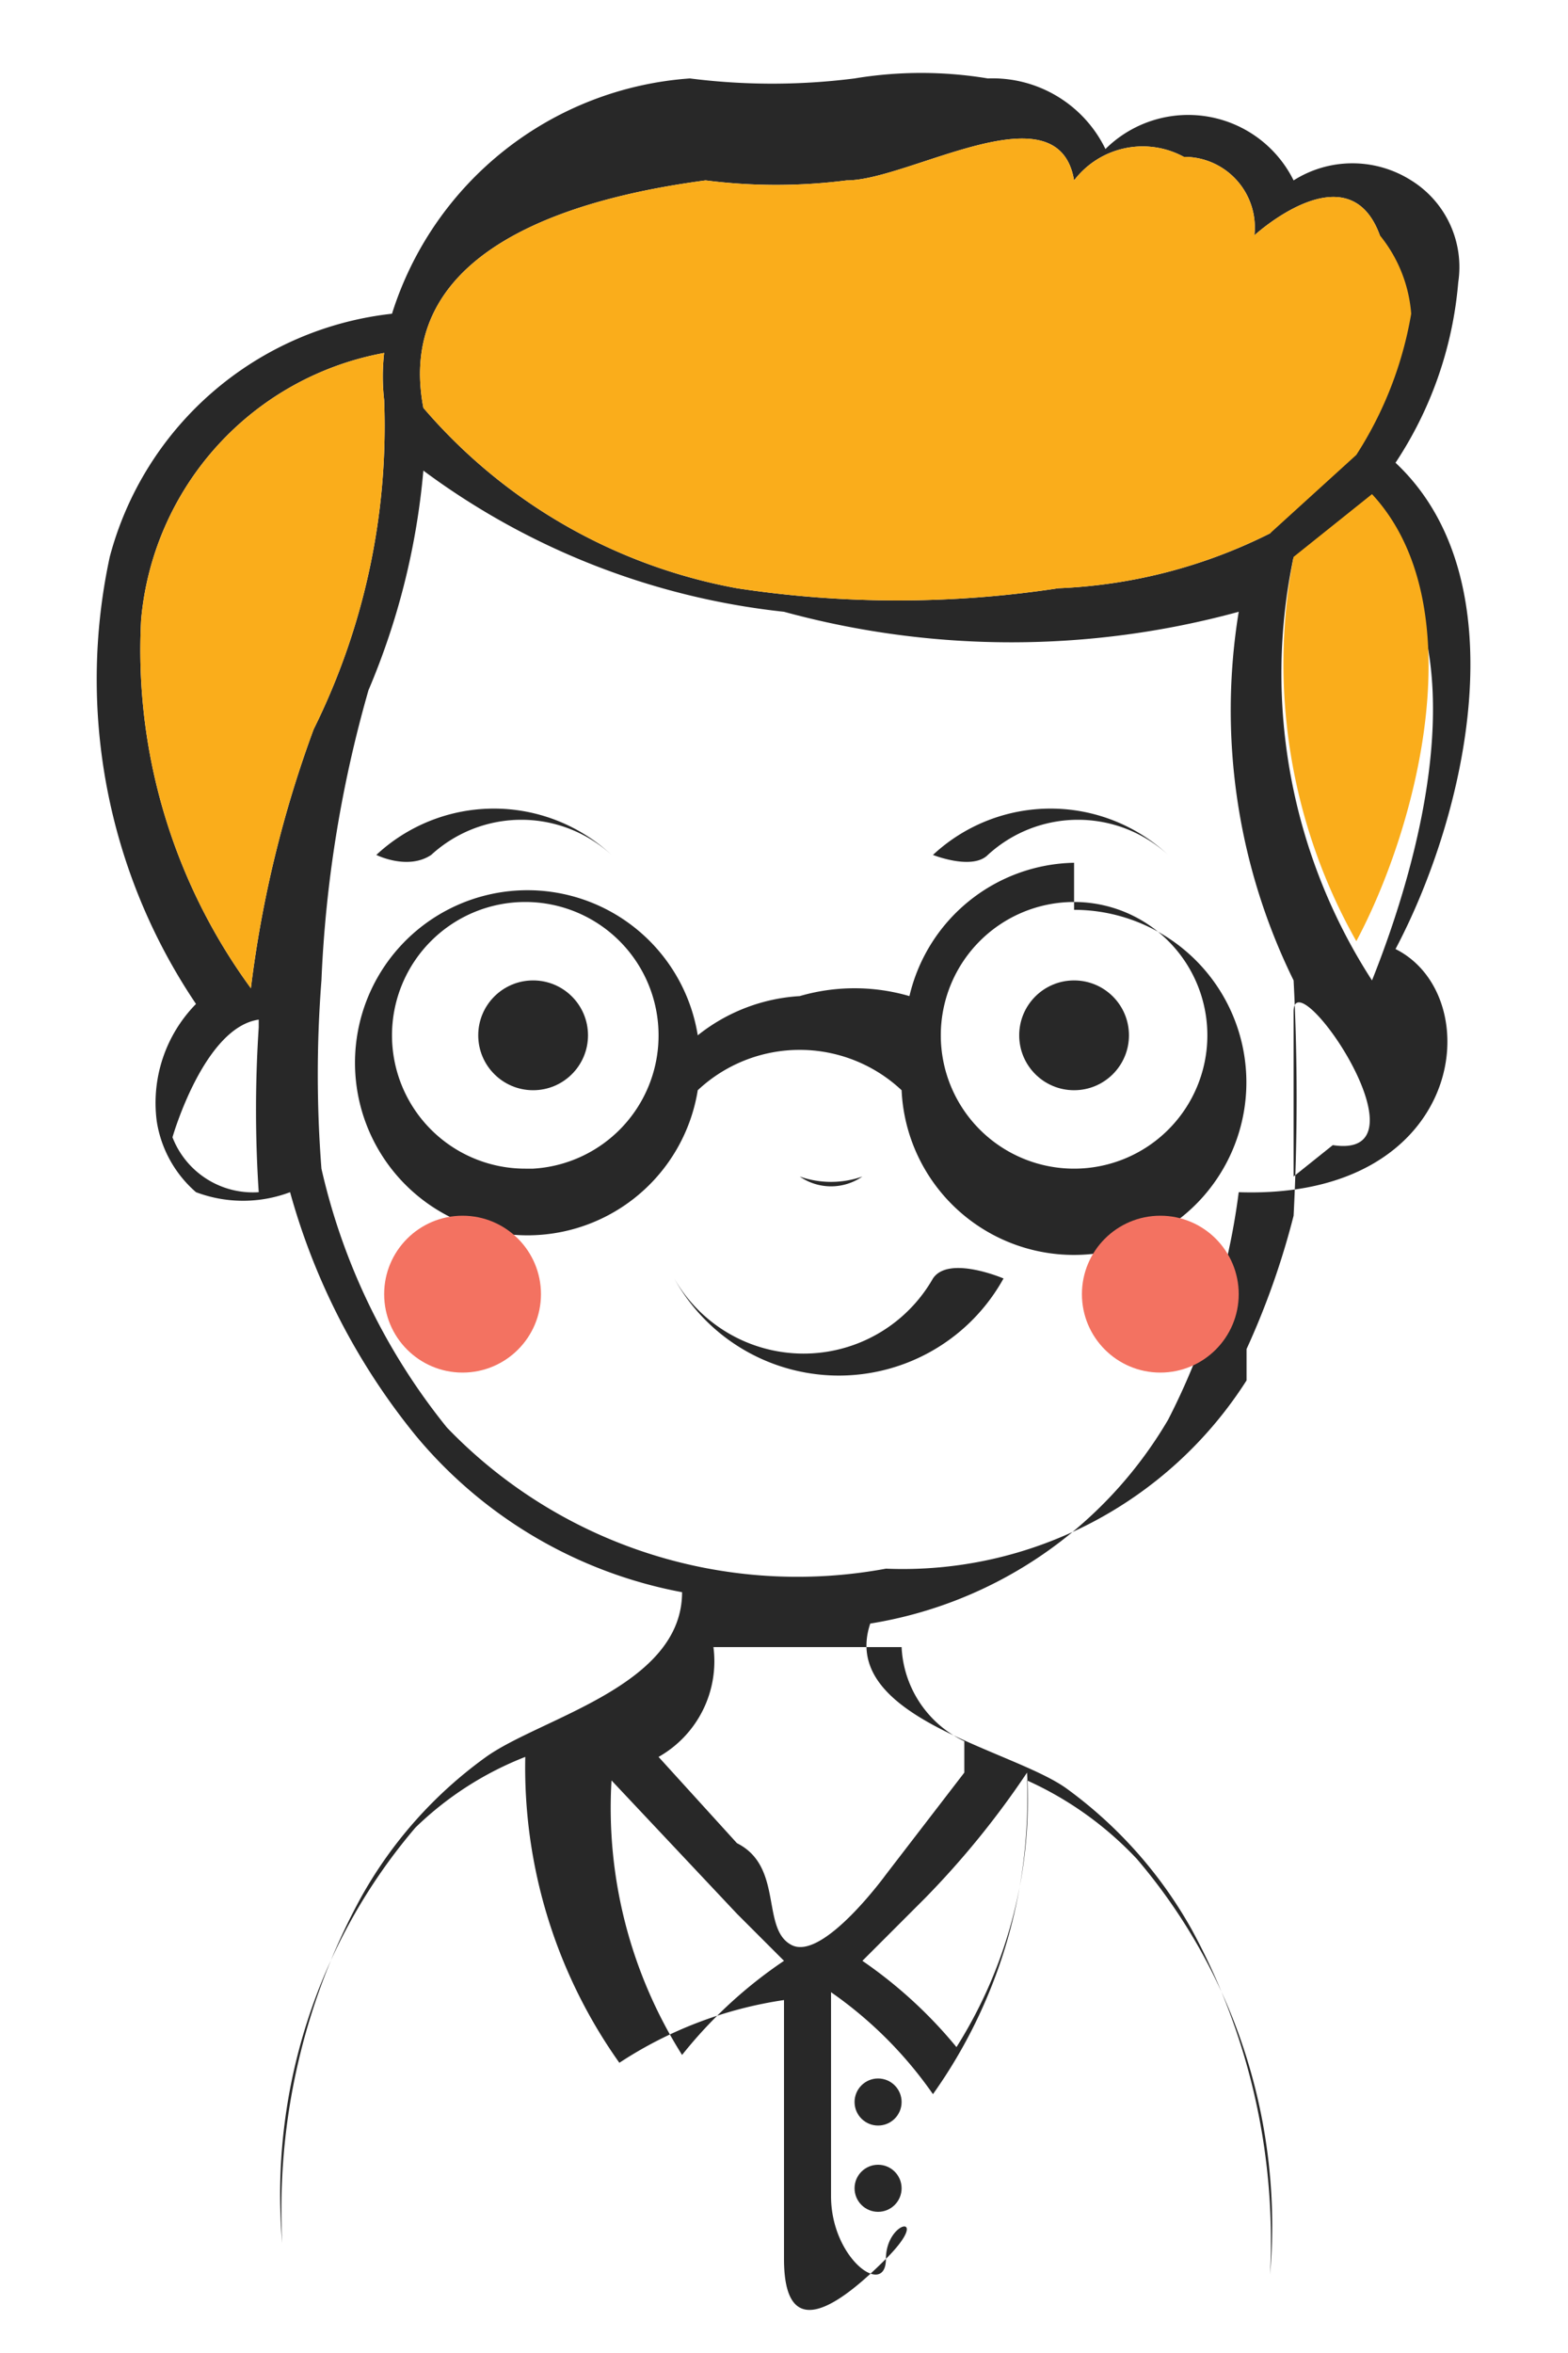 <svg id="Layer_1" data-name="Layer 1" xmlns="http://www.w3.org/2000/svg" viewBox="0 0 2 3"><defs><style>.cls-1{fill:#fff;}.cls-2{fill:#282828;}.cls-3{fill:#faad1b;}.cls-4{fill:#f37261;}</style></defs><title>pasphoto</title><rect class="cls-1" width="2" height="3"/><path class="cls-2" d="M1.78,1.21c.09-.17.16-.47,0-.62A.49.49,0,0,0,1.86.36.13.13,0,0,0,1.8.23a.14.14,0,0,0-.15,0A.15.15,0,0,0,1.41.19.16.16,0,0,0,1.26.1a.52.52,0,0,0-.17,0,.83.83,0,0,1-.21,0A.43.43,0,0,0,.5.4.42.42,0,0,0,.14.71a.74.74,0,0,0,.11.57.18.18,0,0,0-.05.15.15.15,0,0,0,.05.09.17.17,0,0,0,.12,0,.85.85,0,0,0,.16.31.58.58,0,0,0,.34.2h0c0,.12-.18.16-.25.21a.55.55,0,0,0-.16.18.83.83,0,0,0-.1.44s.05,0,0,0a.72.72,0,0,1,.17-.53.42.42,0,0,1,.14-.09.65.65,0,0,0,.12.39,0,0,0,0,0,0,0A.52.52,0,0,1,1,2.55c0,.11,0,.22,0,.33s.07.06.13,0,0-.05,0,0-.07,0-.07-.08,0-.06,0-.09,0-.11,0-.17a.52.52,0,0,1,.13.13,0,0,0,0,0,0,0,.65.65,0,0,0,.12-.4.44.44,0,0,1,.14.1.72.72,0,0,1,.17.53s0,0,0,0a.83.83,0,0,0-.1-.44.56.56,0,0,0-.16-.18c-.07-.05-.29-.09-.25-.21h0a.54.54,0,0,0,.38-.26.88.88,0,0,0,.09-.29h0C1.87,1.53,1.9,1.27,1.78,1.21ZM.9.23a.71.71,0,0,0,.18,0c.08,0,.27-.12.29,0s0,0,0,0A.11.11,0,0,1,1.51.2.09.09,0,0,1,1.6.3a0,0,0,0,0,0,0s.12-.11.16,0a.18.18,0,0,1,0,.1.48.48,0,0,1-.07.18h0l0,0L1.62.68h0a.66.66,0,0,1-.27.07,1.36,1.36,0,0,1-.41,0A.69.69,0,0,1,.54.52C.5.31.75.25.9.23ZM.18.79A.38.38,0,0,1,.49.45a.26.26,0,0,0,0,.06h0A.87.87,0,0,1,.4.93a1.47,1.47,0,0,0-.08.33h0A.73.73,0,0,1,.18.79Zm.15.52a1.6,1.6,0,0,0,0,.21.11.11,0,0,1-.11-.07S.26,1.31.33,1.3ZM.87,2.62a.59.59,0,0,1-.09-.35h0l.16.17L1,2.5A.58.58,0,0,0,.87,2.62Zm.44-.36h0a.59.59,0,0,1-.09.35A.58.58,0,0,0,1.1,2.5l.08-.08a1.11,1.11,0,0,0,.13-.16Zm-.08,0,0,0-.1.13s-.08.11-.12.09S1,2.38.94,2.35l-.1-.11h0a.14.14,0,0,0,.07-.14h.24A.14.14,0,0,0,1.23,2.22Zm.36-.5A.52.52,0,0,1,1.13,2a.62.62,0,0,1-.56-.18.81.81,0,0,1-.16-.33,1.55,1.55,0,0,1,0-.24h0A1.58,1.58,0,0,1,.47.88.92.92,0,0,0,.54.6.94.94,0,0,0,1,.78a1.1,1.1,0,0,0,.58,0h0a.78.78,0,0,0,.07.47h0a2.92,2.92,0,0,1,0,.3A1,1,0,0,1,1.59,1.72Zm.06-1,.1-.08c.14.14.06.42,0,.57h0A.72.72,0,0,1,1.65.71Zm0,.74c0-.07,0-.14,0-.21S1.83,1.48,1.7,1.46Z"/><circle class="cls-2" cx="0.68" cy="1.32" r="0.07"/><path class="cls-2" d="M1.37,1.1a.22.22,0,0,0-.21.17.25.25,0,0,0-.14,0,.23.23,0,0,0-.13.05.22.22,0,1,0,0,.07.19.19,0,0,1,.26,0,.22.22,0,1,0,.22-.23Zm-.7.39a.17.17,0,1,1,.17-.17h0A.17.17,0,0,1,.68,1.49Zm.7,0a.17.17,0,1,1,.17-.17A.17.17,0,0,1,1.37,1.49Z"/><circle class="cls-2" cx="1.37" cy="1.32" r="0.07"/><path class="cls-2" d="M1.1,1.5s0-.06,0,0a.07.07,0,0,1-.08,0s-.06,0,0,0A.12.12,0,0,0,1.1,1.5Z"/><path class="cls-2" d="M1.19,1.63a.19.19,0,0,1-.33,0s-.06,0,0,0a.24.24,0,0,0,.42,0S1.21,1.6,1.19,1.63Z"/><path class="cls-2" d="M.55,1.09a.17.17,0,0,1,.23,0s.06,0,0,0a.22.22,0,0,0-.3,0S.52,1.11.55,1.09Z"/><path class="cls-2" d="M1.26,1.09a.17.17,0,0,1,.23,0s.06,0,0,0a.22.22,0,0,0-.3,0S1.24,1.11,1.26,1.09Z"/><circle class="cls-2" cx="1.12" cy="2.68" r="0.03"/><circle class="cls-2" cx="1.12" cy="2.79" r="0.03"/><path class="cls-3" d="M1.8.4a.48.48,0,0,1-.07.18h0l0,0L1.62.68h0a.66.66,0,0,1-.27.07,1.36,1.36,0,0,1-.41,0A.69.69,0,0,1,.54.52C.5.31.75.25.9.23a.71.71,0,0,0,.18,0c.08,0,.27-.12.29,0s0,0,0,0A.11.11,0,0,1,1.51.2.09.09,0,0,1,1.6.3a0,0,0,0,0,0,0s.12-.11.16,0A.18.18,0,0,1,1.8.4Z"/><path class="cls-3" d="M.4.93a1.47,1.47,0,0,0-.08.33h0A.73.73,0,0,1,.18.79.38.38,0,0,1,.49.45a.26.26,0,0,0,0,.06h0A.87.87,0,0,1,.4.93Z"/><path class="cls-3" d="M1.73,1.2h0A.72.72,0,0,1,1.65.71l.1-.08C1.88.77,1.81,1.05,1.73,1.2Z"/><circle class="cls-4" cx="0.59" cy="1.65" r="0.1"/><circle class="cls-4" cx="1.48" cy="1.65" r="0.1"/></svg>